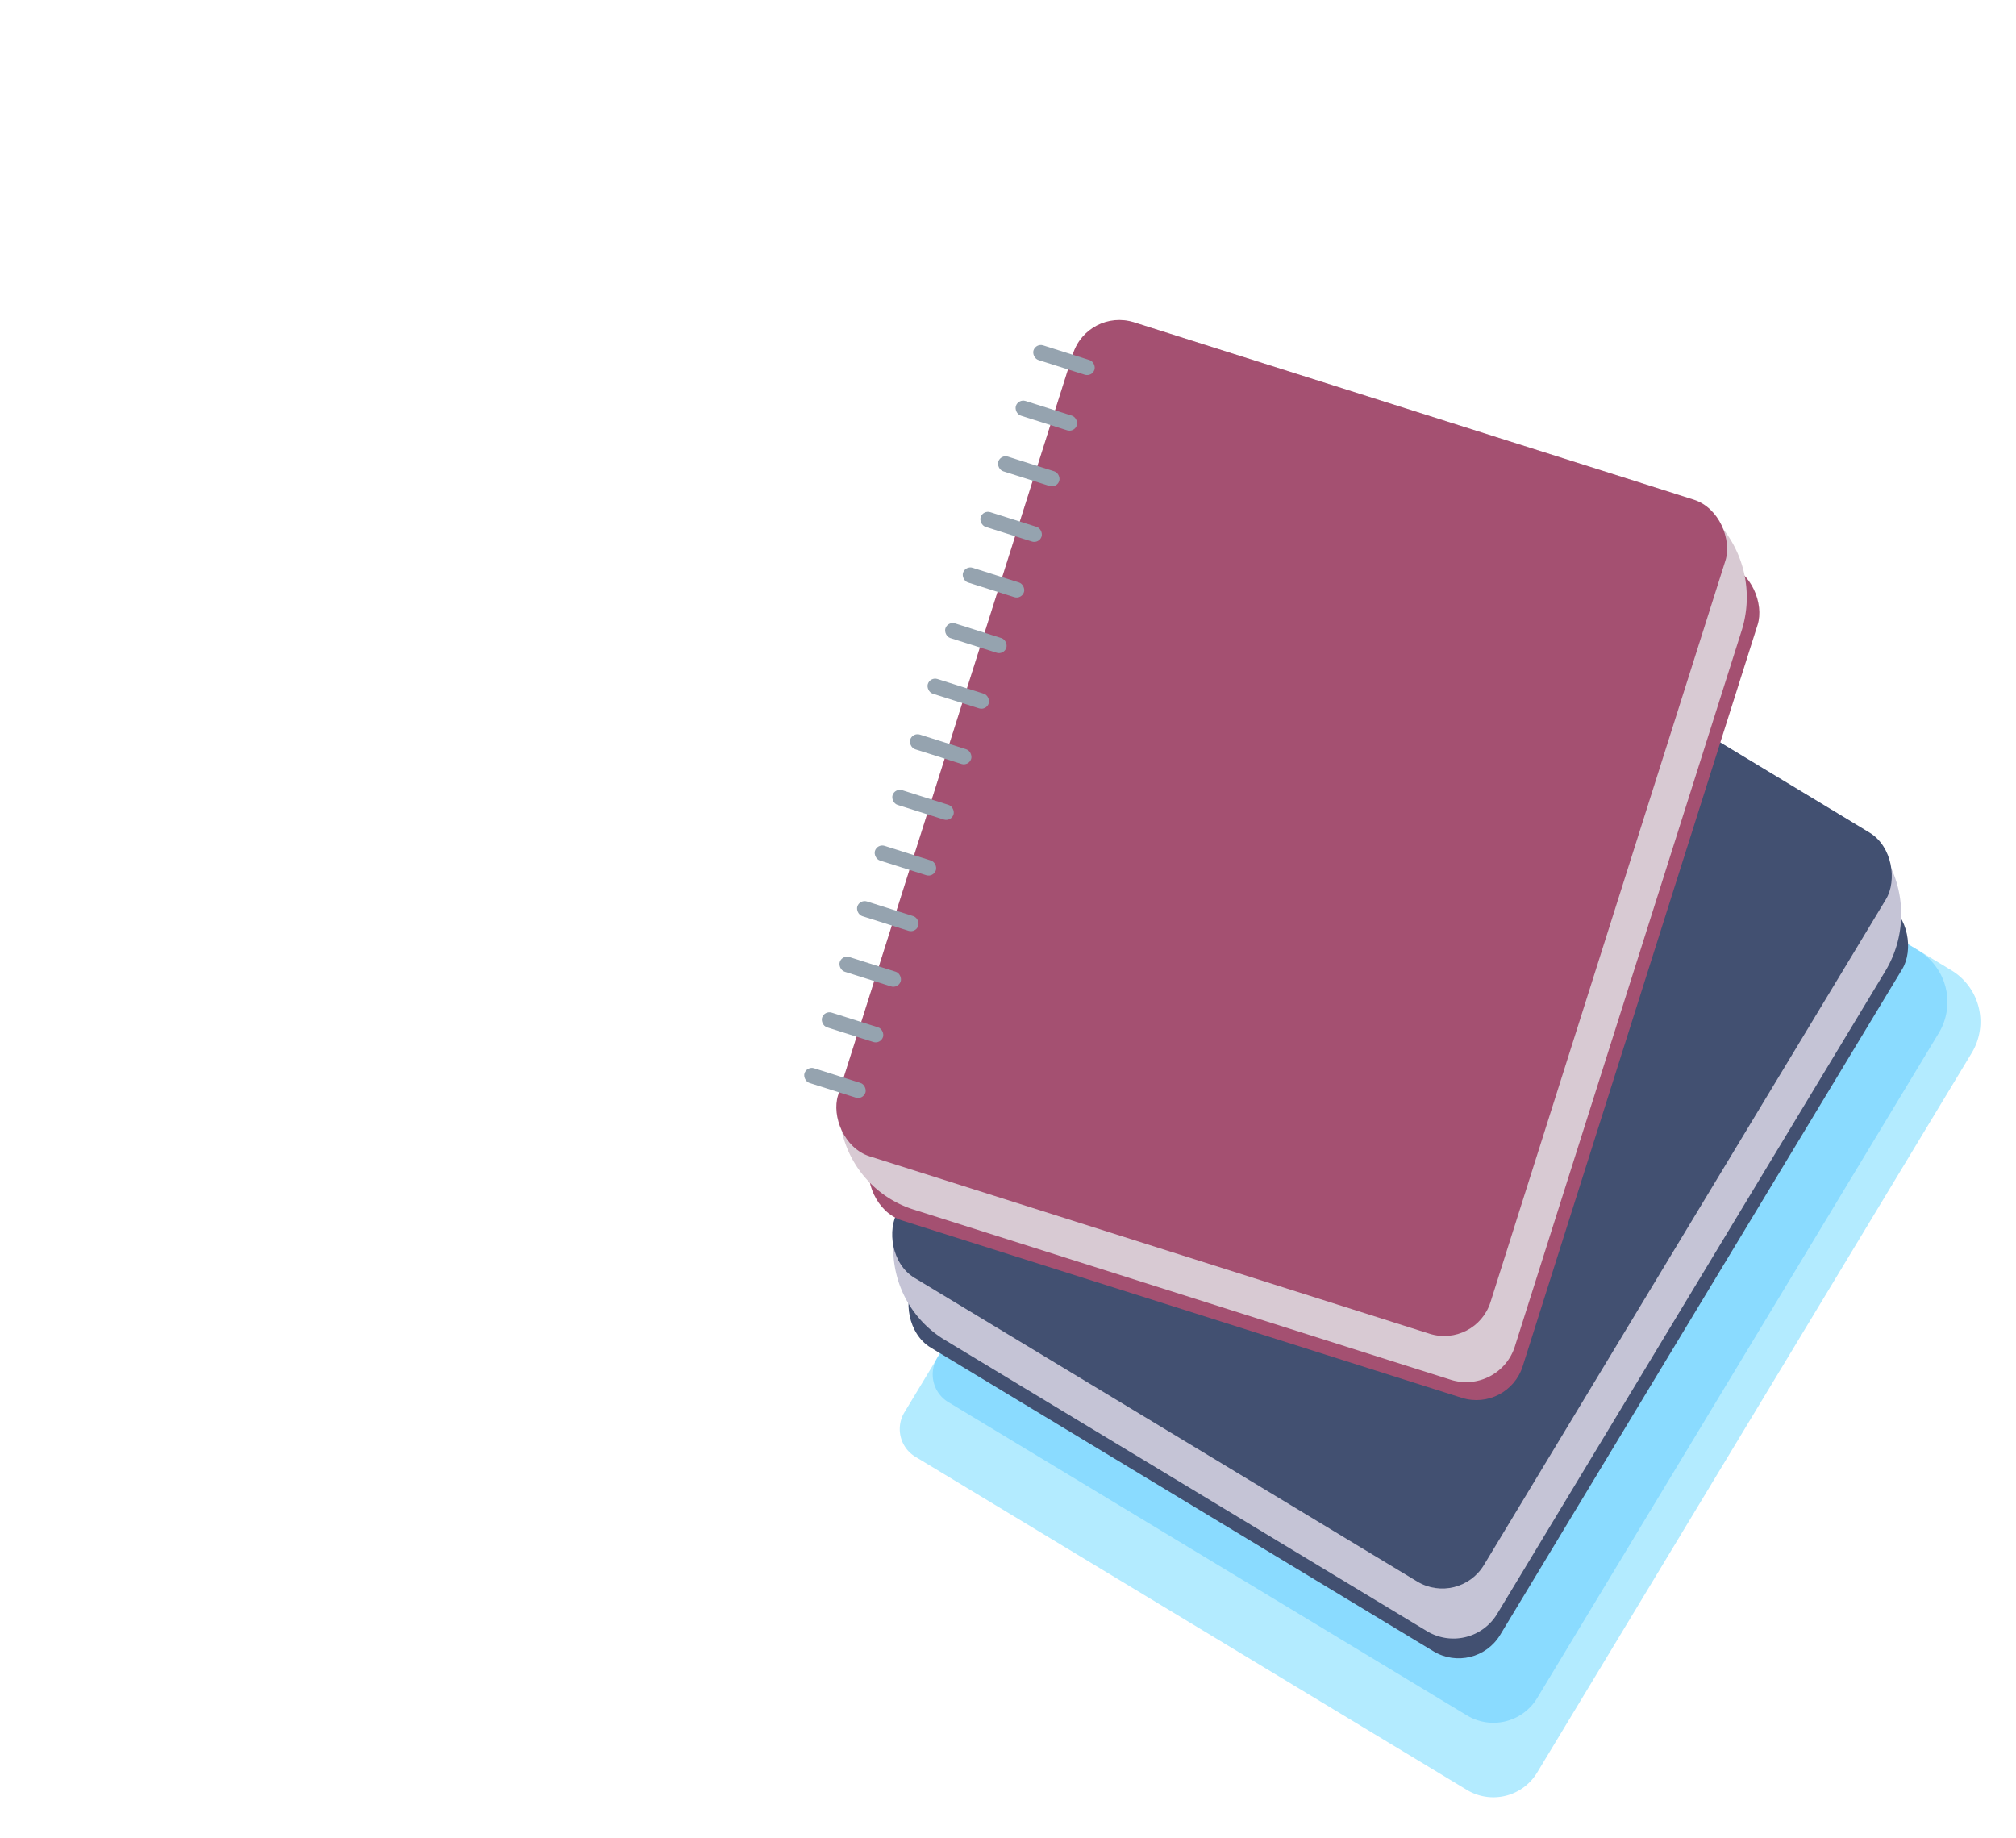 <svg xmlns="http://www.w3.org/2000/svg" viewBox="0 0 498.27 454.29"><defs><style>.cls-1{fill:#b3ebff;}.cls-2{fill:#8adbff;}.cls-3{fill:#425071;}.cls-4{fill:#c5c4d6;}.cls-5{fill:#95a3af;}.cls-6{fill:#a45071;}.cls-7{fill:#d8cad3;}</style></defs><title>DES157_Studio2</title><g id="Layer_1" data-name="Layer 1"><path class="cls-1" d="M279.88,184H432.32a14.86,14.86,0,0,1,14.86,14.86V406.66a12.63,12.63,0,0,1-12.63,12.63H275.3a8,8,0,0,1-8-8V196.67A12.63,12.63,0,0,1,279.88,184Z" transform="translate(207.36 -141.22) rotate(31.13)"/><path class="cls-2" d="M284.64,182.71H427.57a14.86,14.86,0,0,1,14.86,14.86v192a12.63,12.63,0,0,1-12.63,12.63H280.05a8,8,0,0,1-8-8V195.35a12.63,12.63,0,0,1,12.63-12.63Z" transform="translate(202.6 -142.55) rotate(31.13)"/><rect class="cls-3" x="263.52" y="169.91" width="169.16" height="216.22" rx="12" transform="translate(193.83 -139.92) rotate(31.13)"/><path class="cls-4" d="M269.07,154.33H407.36a27.29,27.29,0,0,1,27.29,27.29V367.17A12.63,12.63,0,0,1,422,379.8H282.77a26.33,26.33,0,0,1-26.33-26.33V167a12.63,12.63,0,0,1,12.63-12.63Z" transform="translate(187.8 -140.17) rotate(31.13)"/><rect class="cls-3" x="259.49" y="152.65" width="169.16" height="216.22" rx="12" transform="translate(184.33 -140.31) rotate(31.13)"/><rect class="cls-5" x="312.64" y="135.27" width="15.8" height="3.81" rx="1.9" transform="translate(117.05 -145.95) rotate(31.13)"/><rect class="cls-5" x="305.19" y="147.61" width="15.8" height="3.81" rx="1.9" transform="matrix(0.86, 0.52, -0.52, 0.86, 122.36, -140.32)"/><rect class="cls-5" x="297.74" y="159.95" width="15.8" height="3.81" rx="1.9" transform="translate(127.66 -134.69) rotate(31.13)"/><rect class="cls-5" x="290.29" y="172.29" width="15.8" height="3.81" rx="1.9" transform="matrix(0.86, 0.52, -0.52, 0.86, 132.97, -129.06)"/><rect class="cls-5" x="282.84" y="184.63" width="15.8" height="3.81" rx="1.9" transform="translate(138.28 -123.43) rotate(31.13)"/><rect class="cls-5" x="275.39" y="196.96" width="15.8" height="3.81" rx="1.9" transform="translate(143.58 -117.81) rotate(31.13)"/><rect class="cls-5" x="267.94" y="209.3" width="15.8" height="3.81" rx="1.9" transform="translate(148.89 -112.18) rotate(31.13)"/><rect class="cls-5" x="260.48" y="221.64" width="15.8" height="3.81" rx="1.9" transform="translate(154.19 -106.55) rotate(31.13)"/><rect class="cls-5" x="253.03" y="233.98" width="15.8" height="3.81" rx="1.9" transform="matrix(0.86, 0.52, -0.52, 0.86, 159.5, -100.92)"/><rect class="cls-5" x="245.58" y="246.32" width="15.8" height="3.81" rx="1.9" transform="translate(164.81 -95.29) rotate(31.13)"/><rect class="cls-5" x="238.13" y="258.66" width="15.8" height="3.81" rx="1.9" transform="translate(170.11 -89.66) rotate(31.13)"/><rect class="cls-5" x="230.68" y="271" width="15.8" height="3.81" rx="1.9" transform="translate(175.42 -84.04) rotate(31.13)"/><rect class="cls-5" x="223.23" y="283.34" width="15.8" height="3.81" rx="1.9" transform="translate(180.72 -78.41) rotate(31.13)"/><rect class="cls-5" x="215.78" y="295.68" width="15.8" height="3.81" rx="1.9" transform="translate(186.03 -72.78) rotate(31.13)"/><rect class="cls-6" x="240.16" y="112.36" width="169.16" height="216.22" rx="12" transform="translate(81.77 -87.8) rotate(17.58)"/><path class="cls-7" d="M243.22,97.67H381.51A27.29,27.29,0,0,1,408.8,125V310.52a12.63,12.63,0,0,1-12.63,12.63H256.92a26.33,26.33,0,0,1-26.33-26.33V110.3a12.63,12.63,0,0,1,12.63-12.63Z" transform="translate(78.49 -86.74) rotate(17.58)"/><rect class="cls-6" x="232.2" y="96.52" width="169.16" height="216.22" rx="12" transform="translate(76.61 -86.13) rotate(17.58)"/><rect class="cls-5" x="255.07" y="87.08" width="15.8" height="3.81" rx="1.9" transform="translate(39.16 -75.28) rotate(17.58)"/><rect class="cls-5" x="250.71" y="100.82" width="15.8" height="3.81" rx="1.9" transform="translate(43.11 -73.32) rotate(17.58)"/><rect class="cls-5" x="246.36" y="114.57" width="15.8" height="3.81" rx="1.9" transform="translate(47.06 -71.36) rotate(17.58)"/><rect class="cls-5" x="242" y="128.31" width="15.8" height="3.81" rx="1.9" transform="translate(51.01 -69.41) rotate(17.58)"/><rect class="cls-5" x="237.65" y="142.05" width="15.8" height="3.81" rx="1.9" transform="translate(54.95 -67.45) rotate(17.58)"/><rect class="cls-5" x="233.29" y="155.79" width="15.8" height="3.81" rx="1.9" transform="translate(58.9 -65.49) rotate(17.58)"/><rect class="cls-5" x="228.94" y="169.53" width="15.8" height="3.81" rx="1.9" transform="translate(62.85 -63.53) rotate(17.58)"/><rect class="cls-5" x="224.59" y="183.27" width="15.8" height="3.81" rx="1.9" transform="translate(66.8 -61.58) rotate(17.58)"/><rect class="cls-5" x="220.23" y="197.01" width="15.8" height="3.81" rx="1.9" transform="translate(70.74 -59.62) rotate(17.58)"/><rect class="cls-5" x="215.88" y="210.76" width="15.8" height="3.81" rx="1.9" transform="translate(74.69 -57.66) rotate(17.58)"/><rect class="cls-5" x="211.52" y="224.5" width="15.8" height="3.81" rx="1.9" transform="translate(78.64 -55.7) rotate(17.58)"/><rect class="cls-5" x="207.17" y="238.24" width="15.8" height="3.81" rx="1.9" transform="translate(82.59 -53.75) rotate(17.58)"/><rect class="cls-5" x="202.81" y="251.98" width="15.8" height="3.81" rx="1.9" transform="translate(86.53 -51.79) rotate(17.58)"/><rect class="cls-5" x="198.46" y="265.72" width="15.8" height="3.81" rx="1.9" transform="translate(90.48 -49.83) rotate(17.58)"/></g></svg>